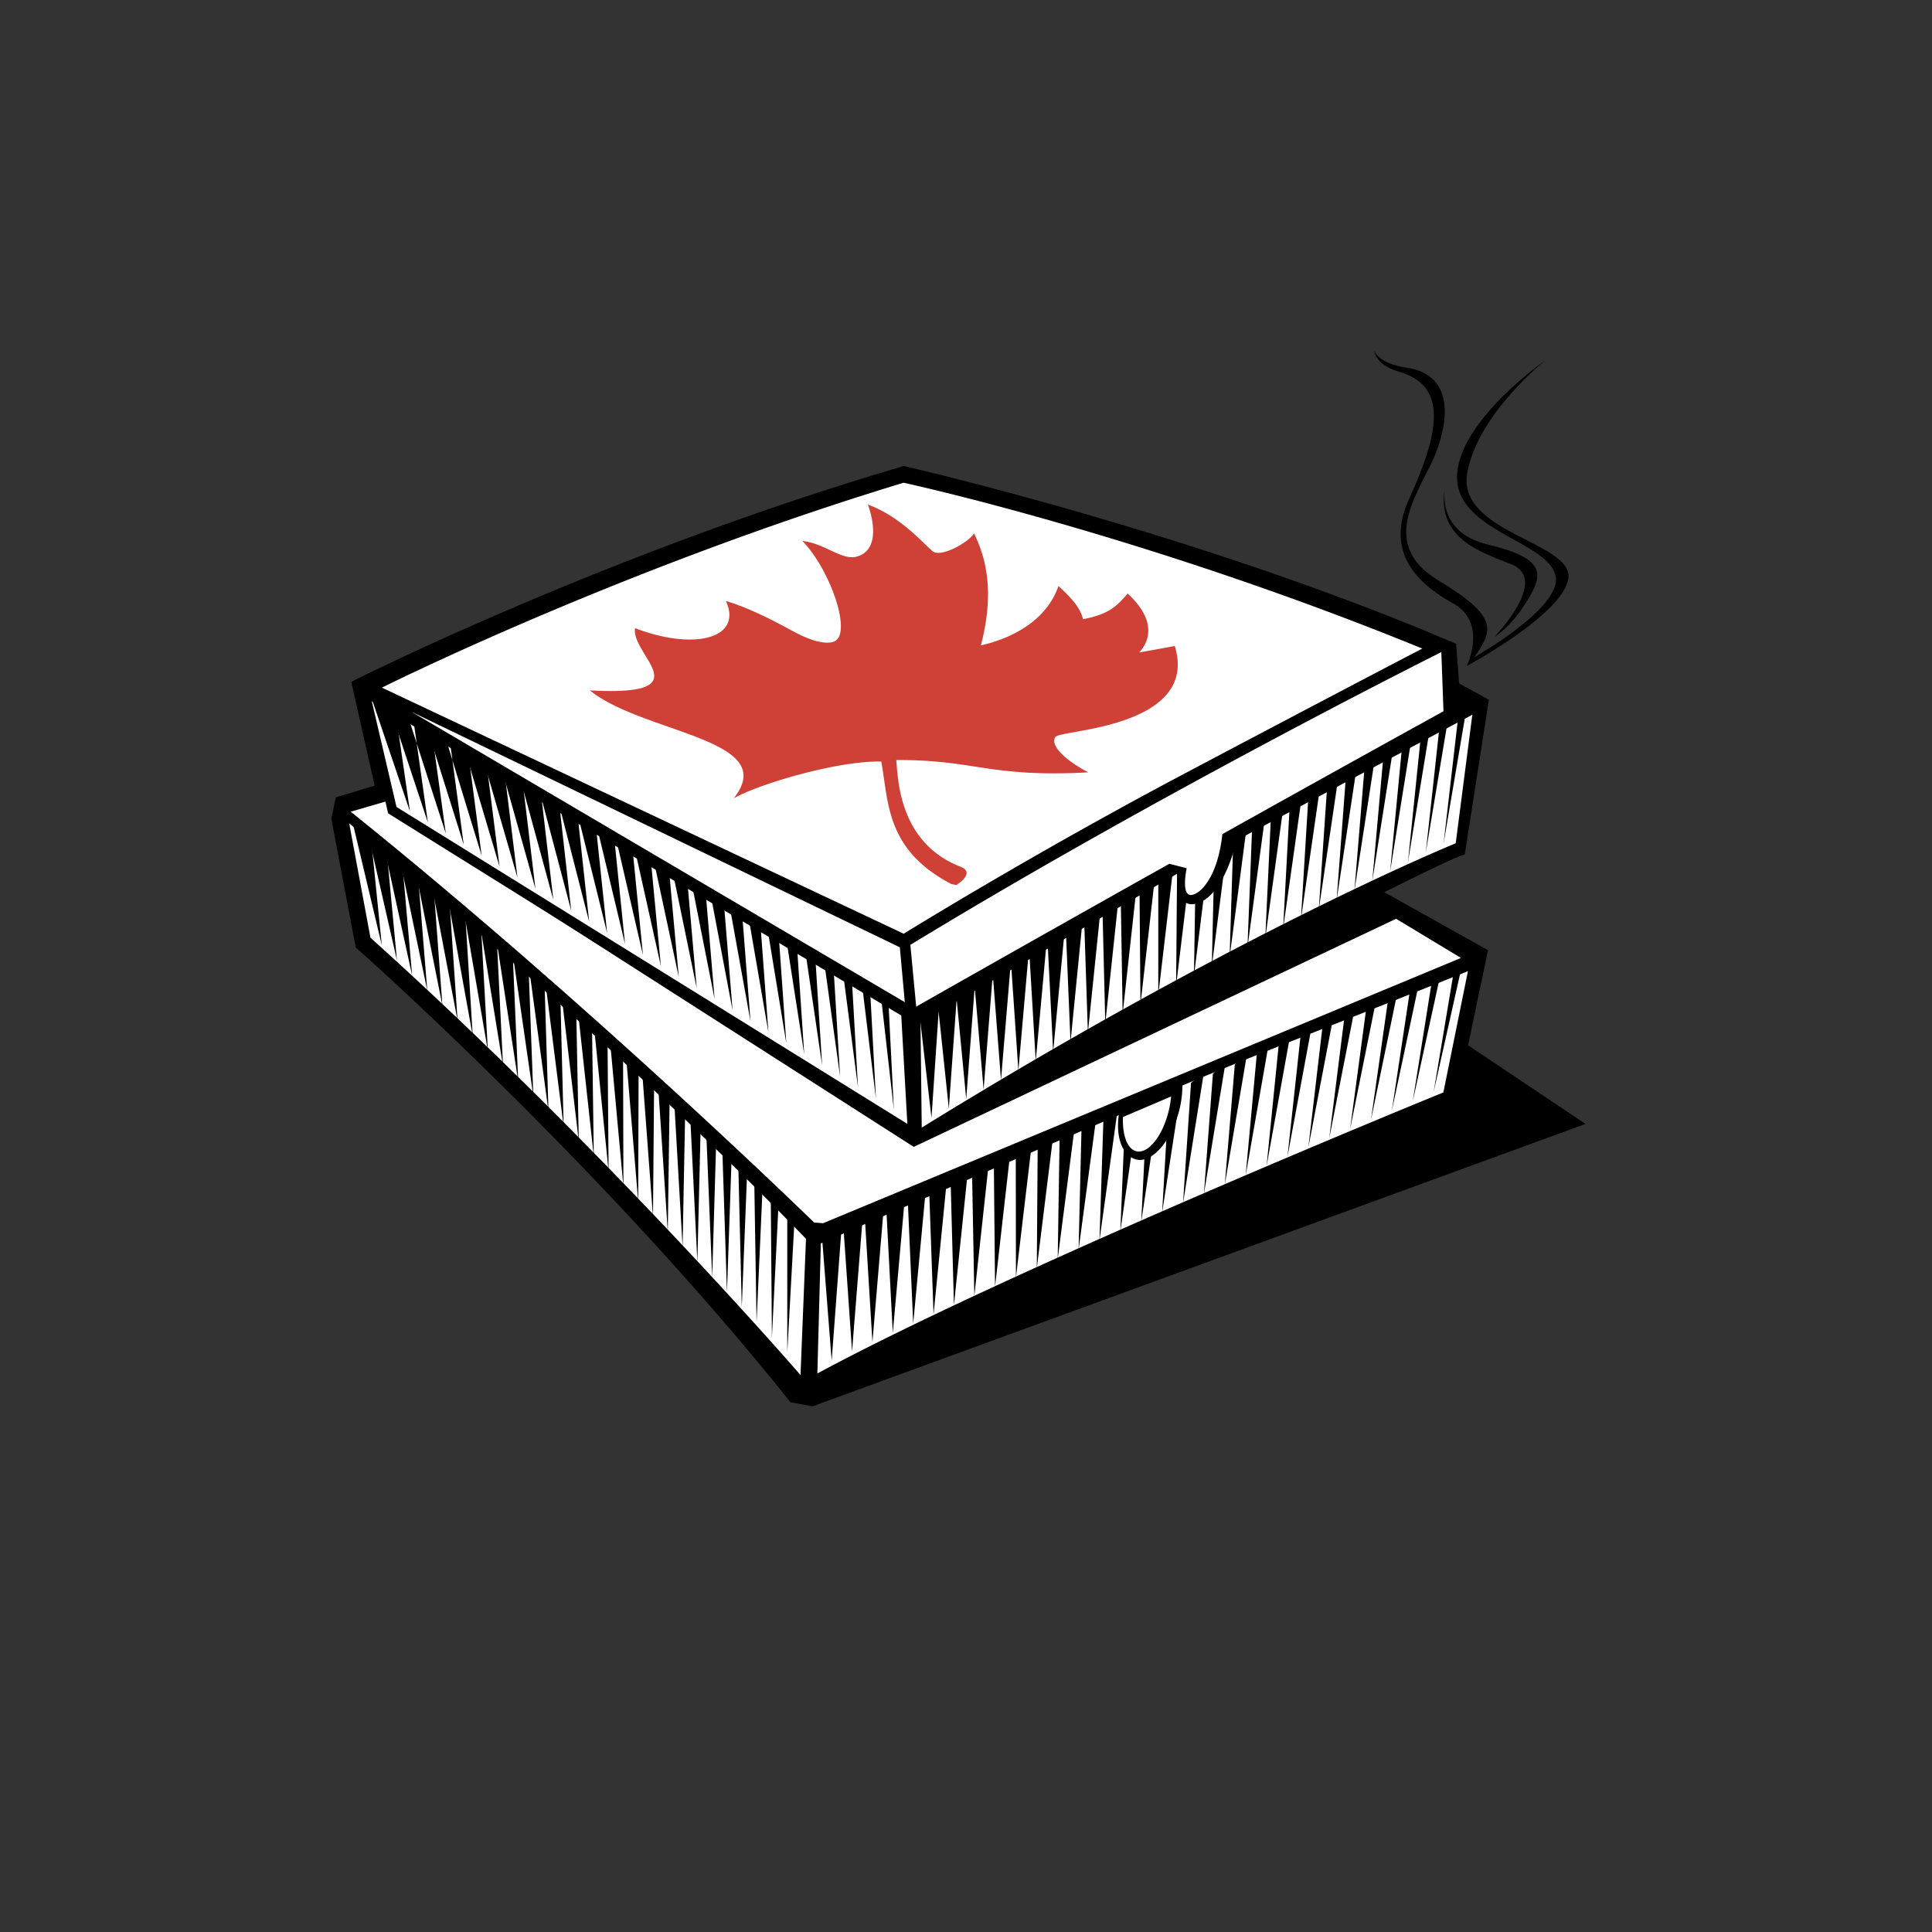 <?xml version="1.0" encoding="UTF-8" standalone="no"?>
<svg
   viewBox="0 0 24 24"
   width="24pt"
   height="24pt"
   version="1.1"
   id="svg1"
   sodipodi:docname="pink_master_pin.svg"
   xml:space="preserve"
   xmlns:inkscape="http://www.inkscape.org/namespaces/inkscape"
   xmlns:sodipodi="http://sodipodi.sourceforge.net/DTD/sodipodi-0.dtd"
   xmlns="http://www.w3.org/2000/svg"
   xmlns:svg="http://www.w3.org/2000/svg"><rect x="0" y="0" width="24" height="24" fill="#333333" stroke="none"/><defs
     id="defs1" /><sodipodi:namedview
     id="namedview1"
     pagecolor="#ffffff"
     bordercolor="#000000"
     borderopacity="0.25"
     inkscape:showpageshadow="2"
     inkscape:pageopacity="0.0"
     inkscape:pagecheckerboard="0"
     inkscape:deskcolor="#d1d1d1"
     inkscape:document-units="pt"
     inkscape:lockguides="true"><inkscape:page
       x="0"
       y="0"
       width="24"
       height="24"
       id="page2"
       margin="0"
       bleed="0" /></sodipodi:namedview><g
     fill-rule="evenodd"
     clip-rule="evenodd"
     id="g33"
     transform="matrix(0.13,0,0,0.122,4.491,-3.308)"><path
       d="M 51.649,74.614 C 23.588,83.401 -0.236,96.145 -0.474,96.273 l -0.504,0.273 2.23,10.561 -3.711,1.201 -0.428,2.175 2.337,13.108 0.189,0.176 c 0.23,0.218 23.249,21.971 41.195,45.923 l 0.159,0.212 2.108,0.407 73.857,-28.753 -11.219,-8.008 1.905,-9.682 -9.914,-5.906 c 6.051,-3.236 7.244,-3.685 7.291,-3.699 l 0.399,-0.14 0.075,-0.485 2.231,-15.275 -2.847,-1.66 -0.28,-4.031 -0.391,-0.179 C 79.786,81.388 52.234,74.669 51.957,74.603 l -0.154,-0.036 z"
       id="path2"
       style="stroke-width:1.449" /><path
       d="m 0.057,123.15 c 0,0 23.083,21.734 41.28,46.017 l 1.711,0.33 72.323,-28.153 -11.443,-8.167 L 0.168,122.709 Z"
       id="path3"
       style="stroke-width:1.449" /><path
       d="m -1.898,108.946 53.796,-17.406 54.976,32.752 -2.94,14.949 c -32.159,14.007 -60.803,29.867 -60.803,29.867 l -1.752,-0.606 c 0,0 -19.442,-25.012 -41.321,-45.353 L -2.202,110.49 Z"
       id="path4"
       style="stroke-width:1.449" /><path
       d="m 98.86,120.669 6.198,3.985 -60.958,27.013 -0.853,-0.074 c 0,0 -21.267,-22.122 -44.28,-41.83 l 3.474,-1.077 0.288,1.088 50.039,34.118 z"
       fill="#ffffff"
       id="path5"
       style="stroke-width:1.449" /><path
       d="m -0.195,96.992 c 0,0 23.685,-12.742 52.018,-21.616 0,0 27.493,6.644 52.145,17.852 l 0.276,3.985 2.738,1.595 -2.146,14.693 c 0,0 -2.356,0.771 -22.426,12.017 C 62.338,136.764 53.323,143.243 53.323,143.243 L 52.533,143.158 2.538,109.93 Z"
       id="path6"
       style="stroke-width:1.449" /><path
       d="m 51.799,76.268 c 0,0 22.786,5.229 49.564,16.886 0,0 -7.882,4.367 -22.618,12.67 -14.736,8.307 -26.936,16.365 -26.936,16.365 L 1.947,97.132 c 0.001,0 22.63,-12.066 49.852,-20.864 z m -0.36,47.303 0.476,5.587 L 4.787,99.6 Z m 1.973,7.631 24.667,-15.209 c 0,0 -0.444,3.459 1.473,3.175 1.585,-0.232 3.165,-2.506 4.061,-6.488 l 22.532,-12.791 -1.589,13.093 c 0,0 -20.497,8.87 -51.024,28.949 z M 51.574,130.512 0.981,98.521 3.342,109.281 52.157,141.549 Z m 26.865,7.132 a 8.16,9.578 0 0 1 -0.403,2.927 c -0.843,3.064 -2.694,5.106 -4.135,4.565 -1.165,-0.438 -1.831,-2.096 -1.545,-4.469 -18.947,8.572 -28.465,13.053 -28.465,13.053 l -0.332,13.247 c 18.861,-10.853 59.817,-28.616 59.817,-28.616 l 2.35,-12.353 c -10.519,4.508 -19.506,8.167 -27.288,11.646 z M -1.178,110.948 c 0,0 24.545,21.27 43.65,42.308 l -0.524,13.867 c 0,0 -18.773,-23.108 -41.095,-44.529 z"
       fill="#ffffff"
       id="path7"
       style="stroke-width:1.449" /><path
       d="m 56.367,117.136 c -1.595,-0.89 -2.771,-1.869 -3.644,-2.899 a 8.468,9.94 0 0 1 -1.823,-3.17 c -0.389,-1.072 -0.609,-2.164 -0.777,-3.246 -0.166,-1.071 -0.28,-2.129 -0.458,-3.164 -0.99,-0.025 -2.189,0.097 -3.472,0.312 -1.29,0.221 -2.668,0.539 -4.008,0.911 a 50.097,58.802 0 0 0 -3.81,1.236 c -1.154,0.438 -2.134,0.882 -2.801,1.28 1.146,-1.558 1.15,-2.735 0.439,-3.707 -0.7,-0.958 -2.103,-1.724 -3.805,-2.443 -1.686,-0.714 -3.668,-1.387 -5.545,-2.15 -1.858,-0.758 -3.607,-1.611 -4.84,-2.684 2.744,0.16 4.356,0.014 5.235,-0.35 0.875,-0.355 1.021,-0.919 0.84,-1.586 -0.178,-0.66 -0.674,-1.421 -1.098,-2.192 -0.417,-0.76 -0.765,-1.529 -0.665,-2.209 1.413,0.575 2.769,0.934 3.988,1.082 1.219,0.146 2.289,0.082 3.124,-0.179 0.833,-0.256 1.43,-0.705 1.715,-1.332 0.282,-0.619 0.257,-1.407 -0.143,-2.337 0.669,0.21 1.344,0.476 2.001,0.766 0.658,0.289 1.298,0.605 1.896,0.915 0.598,0.312 1.15,0.622 1.633,0.892 0.483,0.278 0.894,0.513 1.204,0.685 0.373,0.209 0.742,0.388 1.097,0.535 0.355,0.148 0.696,0.261 1.011,0.336 0.317,0.079 0.611,0.118 0.868,0.113 0.26,-0.002 0.484,-0.044 0.669,-0.135 0.432,-0.215 0.617,-0.801 0.606,-1.608 -0.011,-0.793 -0.211,-1.793 -0.55,-2.85 a 15.07,17.689 0 0 0 -1.334,-3.14 c -0.534,-0.989 -1.144,-1.908 -1.789,-2.622 0.534,0.063 1.034,0.218 1.509,0.411 0.475,0.192 0.924,0.422 1.351,0.633 0.429,0.21 0.836,0.402 1.227,0.512 0.391,0.113 0.763,0.14 1.116,0.036 0.686,-0.206 1.092,-0.655 1.315,-1.204 0.222,-0.546 0.262,-1.193 0.221,-1.806 A 6.4,7.512 0 0 0 48.592,79.178 c -0.11,-0.421 -0.21,-0.692 -0.21,-0.692 0.748,0.298 1.426,0.667 2.044,1.071 0.621,0.405 1.183,0.848 1.686,1.289 0.51,0.444 0.965,0.89 1.369,1.302 0.408,0.411 0.763,0.785 1.073,1.083 0.19,0.177 0.507,0.21 0.883,0.146 0.373,-0.069 0.805,-0.232 1.227,-0.452 a 7.037,8.259 0 0 0 1.159,-0.749 c 0.332,-0.265 0.585,-0.534 0.7,-0.755 a 10.732,12.596 0 0 1 1.335,5.724 c 0.028,0.964 -0.029,1.927 -0.148,2.867 -0.12,0.958 -0.305,1.898 -0.524,2.817 0.783,-0.188 1.575,-0.449 2.34,-0.791 a 11.498,13.496 0 0 0 2.154,-1.255 c 0.661,-0.498 1.258,-1.077 1.756,-1.749 0.494,-0.666 0.892,-1.413 1.161,-2.255 0.272,0.273 0.535,0.54 0.783,0.807 0.247,0.267 0.479,0.535 0.688,0.806 0.206,0.275 0.391,0.556 0.538,0.846 0.15,0.294 0.265,0.598 0.334,0.926 0.623,-0.129 1.137,-0.275 1.572,-0.443 a 5.859,6.878 0 0 0 1.109,-0.572 c 0.31,-0.215 0.578,-0.454 0.832,-0.718 0.252,-0.265 0.491,-0.556 0.749,-0.875 0.574,0.556 1.014,1.101 1.334,1.639 0.322,0.545 0.519,1.072 0.601,1.584 0.083,0.51 0.05,1.008 -0.091,1.471 a 2.943,3.455 0 0 1 -0.738,1.302 l 0.776,-0.149 0.932,-0.179 0.927,-0.181 c 0.29,-0.057 0.555,-0.107 0.767,-0.151 0.583,2.011 0.235,3.561 -0.642,4.761 -0.895,1.226 -2.333,2.071 -3.877,2.676 -1.561,0.616 -3.216,0.97 -4.516,1.225 -1.306,0.254 -2.247,0.407 -2.375,0.608 -0.131,0.209 -0.142,0.455 -0.049,0.73 0.095,0.28 0.293,0.584 0.577,0.901 0.286,0.32 0.66,0.652 1.102,0.985 0.443,0.334 0.955,0.666 1.517,0.98 -2.371,0.137 -4.237,0.124 -5.815,0.028 a 47.863,56.18 0 0 1 -4.092,-0.468 c -1.224,-0.192 -2.381,-0.402 -3.707,-0.556 -1.327,-0.162 -2.823,-0.267 -4.729,-0.259 0.041,0.619 0.088,1.437 0.223,2.363 0.136,0.937 0.359,1.983 0.75,3.031 a 8.265,9.701 0 0 0 1.794,3.078 c 0.836,0.958 1.932,1.8 3.363,2.387 0.377,0.157 0.539,0.349 0.575,0.551 0.035,0.204 -0.059,0.419 -0.201,0.616 -0.143,0.193 -0.334,0.371 -0.49,0.495 a 2.866,3.363 0 0 1 -0.277,0.207 z"
       fill="#cf4037"
       id="path8"
       style="stroke-width:1.449" /><path
       d="m 113.165,63.766 c 0,0 -6.445,5.391 -7.501,11.48 -1.056,6.088 10.063,7.072 9.66,10.72 -0.404,3.649 -9.711,8.964 -9.711,8.964 0,0 2.028,-4.416 -1.304,-6.377 -3.703,-2.183 -6.464,-5.398 -4.193,-10.67 2.908,-6.755 3.671,-11.472 -0.899,-12.889 -2.416,-0.747 -2.441,-2.167 -2.441,-2.167 0,0 0.302,1.283 3.114,1.732 4.309,0.688 4.126,5.009 2.758,8.713 -1.37,3.706 -5.727,9.123 0.243,12.934 5.969,3.811 5.13,5.188 3.458,7.818 0,0 8.341,-5.004 7.762,-8.22 -0.657,-3.66 -9.925,-4.632 -9.409,-10.574 0.48,-5.56 8.461,-11.466 8.461,-11.466 z"
       id="path9"
       style="stroke-width:1.449" /><path
       d="m 103.572,76.513 c 0,0 -1.114,4.723 4.036,6.042 5.648,1.446 5.328,3.048 3.752,5.777 -1.576,2.729 -3.113,3.634 -3.113,3.634 0,0 5.32,-5.813 1.64,-7.391 -2.926,-1.253 -7.346,-2.638 -6.316,-8.062 z M 0.853,97.876 4.628,109.739 3.202,99.255 Z"
       id="path10"
       style="stroke-width:1.449" /><path
       d="M 2.659,99.006 6.34,110.862 4.949,100.357 Z m 1.806,1.129 3.589,11.851 -1.359,-10.527 z"
       id="path11"
       style="stroke-width:1.449" /><path
       d="m 6.272,101.268 3.493,11.843 -1.323,-10.547 z m 1.806,1.131 3.401,11.836 -1.292,-10.569 z"
       id="path12"
       style="stroke-width:1.449" /><path
       d="M 9.884,103.529 13.191,115.362 11.933,104.769 Z"
       id="path13"
       style="stroke-width:1.449" /><path
       d="m 11.691,104.658 3.212,11.829 -1.224,-10.616 z"
       id="path14"
       style="stroke-width:1.449" /><path
       d="m 13.497,105.788 3.12,11.821 -1.192,-10.637 z"
       id="path15"
       style="stroke-width:1.449" /><path
       d="m 15.303,106.919 3.026,11.814 -1.159,-10.659 z"
       id="path16"
       style="stroke-width:1.449" /><path
       d="m 17.109,108.049 2.932,11.808 -1.125,-10.679 z"
       id="path17"
       style="stroke-width:1.449" /><path
       d="m 18.915,109.178 2.839,11.803 -1.09,-10.703 z m 1.807,1.129 2.745,11.799 -1.058,-10.723 z m 1.805,1.132 2.651,11.791 -1.023,-10.745 z m 1.807,1.129 2.558,11.786 L 25.901,113.588 Z m 1.806,1.131 2.464,11.78 -0.957,-10.789 z m 1.806,1.131 2.371,11.775 -0.924,-10.811 z m 1.806,1.131 2.277,11.767 -0.89,-10.833 z m 1.806,1.129 2.183,11.764 -0.856,-10.857 z m 1.807,1.131 2.09,11.756 -0.824,-10.874 z m 1.806,1.132 1.996,11.748 -0.791,-10.899 z m 1.806,1.127 1.904,11.745 -0.757,-10.919 z m 1.806,1.132 1.81,11.739 -0.724,-10.941 z m 1.806,1.131 1.716,11.733 -0.69,-10.965 z m 1.806,1.131 1.621,11.725 -0.654,-10.985 z m 1.807,1.129 1.528,11.72 -0.623,-11.007 z m 1.806,1.131 1.434,11.714 -0.587,-11.028 z m 1.806,1.129 1.34,11.709 -0.555,-11.05 z m 1.805,1.132 1.248,11.703 -0.522,-11.073 z M -1.039,110.019 1.939,123.369 0.839,111.744 Z"
       id="path18"
       style="stroke-width:1.449" /><path
       d="M 0.519,111.507 3.386,124.903 2.355,113.2 Z"
       id="path19"
       style="stroke-width:1.449" /><path
       d="m 2.077,112.997 2.758,13.443 -0.966,-11.783 z"
       id="path20"
       style="stroke-width:1.449" /><path
       d="M 3.635,114.484 6.283,127.974 5.385,116.111 Z"
       id="path21"
       style="stroke-width:1.449" /><path
       d="m 5.194,115.973 2.536,13.539 -0.831,-11.945 z"
       id="path22"
       style="stroke-width:1.449" /><path
       d="M 6.751,117.463 9.179,131.046 8.414,119.022 Z"
       id="path23"
       style="stroke-width:1.449" /><path
       d="M 8.311,118.953 10.625,132.581 9.928,120.479 Z"
       id="path24"
       style="stroke-width:1.449" /><path
       d="M 9.868,120.44 12.074,134.117 11.442,121.933 Z"
       id="path25"
       style="stroke-width:1.449" /><path
       d="m 11.425,121.927 2.096,13.725 -0.565,-12.262 z m 1.559,1.492 1.985,13.768 -0.498,-12.341 z m 1.557,1.487 1.876,13.817 -0.431,-12.421 z m 1.56,1.489 1.763,13.862 -0.363,-12.498 z m 1.557,1.487 1.655,13.911 -0.297,-12.578 z m 1.557,1.49 1.545,13.956 -0.231,-12.659 z m 1.545,1.49 1.435,14.002 -0.165,-12.738 z m 1.525,1.489 1.324,14.047 -0.098,-12.816 z m 1.524,1.49 1.215,14.094 -0.031,-12.898 z m 1.524,1.49 1.105,14.14 0.036,-12.975 z m 1.524,1.489 0.994,14.187 0.103,-13.057 z m 1.524,1.489 0.884,14.234 0.17,-13.135 z m 1.525,1.49 0.773,14.28 0.237,-13.215 z m 1.524,1.487 0.662,14.328 0.304,-13.294 z m 1.525,1.492 0.552,14.374 0.371,-13.374 z m 1.524,1.489 0.441,14.419 0.437,-13.452 z m 1.524,1.489 0.332,14.467 0.504,-13.531 z m 1.524,1.49 0.222,14.514 0.571,-13.612 z m 1.576,1.49 0.112,14.558 0.638,-13.691 z m 1.58,1.487 0.001,14.606 0.704,-13.771 z m 14.536,-21.242 -0.755,11.97 -1.112,-10.252 z"
       id="path26"
       style="stroke-width:1.449" /><path
       d="m 56.121,139.985 -1.023,-10.332 0.689,-0.66 1.141,-1.049 z"
       id="path27"
       style="stroke-width:1.449" /><path
       d="m 57.783,139.022 -0.938,-10.414 0.665,-0.664 1.132,-1.035 z"
       id="path28"
       style="stroke-width:1.449" /><path
       d="m 59.444,138.057 -0.855,-10.494 0.646,-0.669 1.117,-1.016 z m 1.662,-0.963 -0.771,-10.577 0.626,-0.672 1.104,-1.003 z m 1.66,-0.964 -0.682,-10.657 0.601,-0.677 1.09,-0.988 z m 1.659,-0.966 -0.595,-10.736 0.579,-0.681 1.078,-0.974 z m 1.663,-0.963 -0.514,-10.819 0.559,-0.686 1.066,-0.956 z m 1.66,-0.964 -0.425,-10.899 0.535,-0.692 1.053,-0.939 z m 1.66,-0.964 -0.34,-10.981 0.515,-0.696 1.041,-0.925 z m 1.663,-0.964 -0.257,-11.061 0.495,-0.702 1.026,-0.909 z m 1.659,-0.963 -0.17,-11.142 0.472,-0.705 1.014,-0.897 z m 1.703,-0.966 -0.087,-11.221 0.454,-0.713 1.001,-0.879 z m 1.703,-0.964 v -11.304 l 0.429,-0.716 0.989,-0.864 z m 1.704,-0.964 0.087,-11.386 0.407,-0.721 0.977,-0.848 z m 1.704,-0.966 0.17,-11.466 0.388,-0.727 0.962,-0.831 z m 1.704,-0.964 0.256,-11.548 0.365,-0.732 0.95,-0.813 z m 1.703,-0.964 0.342,-11.629 0.344,-0.736 0.936,-0.801 z m 1.706,-0.966 0.427,-11.709 0.322,-0.741 0.923,-0.784 z m 1.704,-0.964 0.511,-11.791 0.302,-0.746 0.91,-0.769 z m 1.704,-0.966 0.595,-11.871 0.281,-0.751 0.898,-0.752 z m 1.704,-0.966 0.681,-11.951 0.258,-0.755 0.886,-0.736 z m 1.703,-0.963 0.768,-12.033 0.237,-0.76 0.872,-0.724 z m 1.704,-0.964 0.854,-12.116 0.214,-0.765 0.859,-0.708 z m 1.703,-0.967 0.939,-12.194 0.194,-0.768 0.847,-0.692 z m 1.704,-0.964 1.025,-12.276 0.171,-0.773 0.833,-0.678 z m 1.704,-0.964 1.109,-12.358 0.151,-0.779 0.82,-0.66 z m 1.704,-0.964 1.195,-12.438 0.128,-0.785 0.809,-0.644 z m 1.703,-0.966 1.282,-12.518 0.108,-0.79 0.793,-0.631 z m 3.938,-14.974 -2.233,14.01 1.451,-13.394 z m -59.735,52.801 -0.971,13.895 -0.894,-12.176 z m 2.007,-0.908 -1.031,13.861 -0.795,-12.18 z m 2.008,-0.909 -1.092,13.829 -0.698,-12.188 z m 2.007,-0.909 -1.153,13.795 -0.599,-12.19 z m 2.008,-0.909 -1.212,13.762 -0.503,-12.196 z m 2.008,-0.909 -1.274,13.73 -0.405,-12.202 z m 2.008,-0.908 -1.335,13.696 -0.306,-12.207 z m 2.008,-0.911 -1.394,13.663 -0.211,-12.212 z m 2.039,-0.909 -1.453,13.63 -0.112,-12.215 z m 2.057,-0.911 -1.514,13.597 -0.016,-12.223 z m 2.055,-0.909 -1.575,13.562 0.082,-12.224 z m 2.056,-0.911 -1.633,13.528 0.179,-12.227 z m 2.056,-0.911 -1.694,13.498 0.276,-12.237 z m 2.056,-0.908 -1.755,13.462 0.376,-12.242 z m 2.056,-0.912 -1.814,13.432 0.472,-12.246 z m 2.055,-0.909 -1.874,13.396 0.57,-12.249 z m 2.056,-0.911 -1.934,13.363 0.666,-12.251 z m 2.057,-0.909 -1.995,13.331 0.764,-12.262 z m 2.053,-0.912 -2.053,13.298 0.862,-12.264 z m 2.059,-0.909 -2.116,13.265 0.961,-12.271 z m 2.053,-0.909 -2.175,13.231 1.057,-12.273 z m 2.057,-0.911 -2.235,13.198 1.154,-12.279 z m 2.055,-0.909 -2.296,13.165 1.252,-12.284 z m 2.057,-0.911 -2.357,13.13 1.35,-12.287 z m 2.055,-0.911 -2.415,13.101 1.446,-12.295 z m 2.056,-0.908 -2.476,13.064 1.545,-12.3 z m 2.056,-0.912 -2.536,13.033 1.643,-12.303 z m 2.056,-0.909 -2.597,12.998 1.74,-12.309 z m 2.056,-0.911 -2.657,12.967 1.838,-12.314 z m 2.055,-0.911 -2.717,12.934 1.934,-12.319 z"
       id="path29"
       style="stroke-width:1.449" /><path
       d="m 103.389,99.537 -0.206,-6.023 c 0,0 -26.545,14.107 -50.739,29.809 l 0.558,6.289 c 0,0 10.164,-6.163 24.192,-14.545 l 1.655,0.451 c 0,0 -0.546,2.68 0.372,2.727 0.829,0.039 2.593,-1.716 3.037,-6.198 A 4138.529,4857.688 0 0 1 103.389,99.537 Z m -29.483,44.756 c 1.113,0.466 2.54,-1.278 3.188,-3.896 0.138,-0.559 0.221,-1.107 0.269,-1.638 l -4.602,2.093 c -0.066,1.719 0.346,3.109 1.145,3.44 z"
       fill="#ffffff"
       id="path30"
       style="stroke-width:1.449" /></g></svg>
